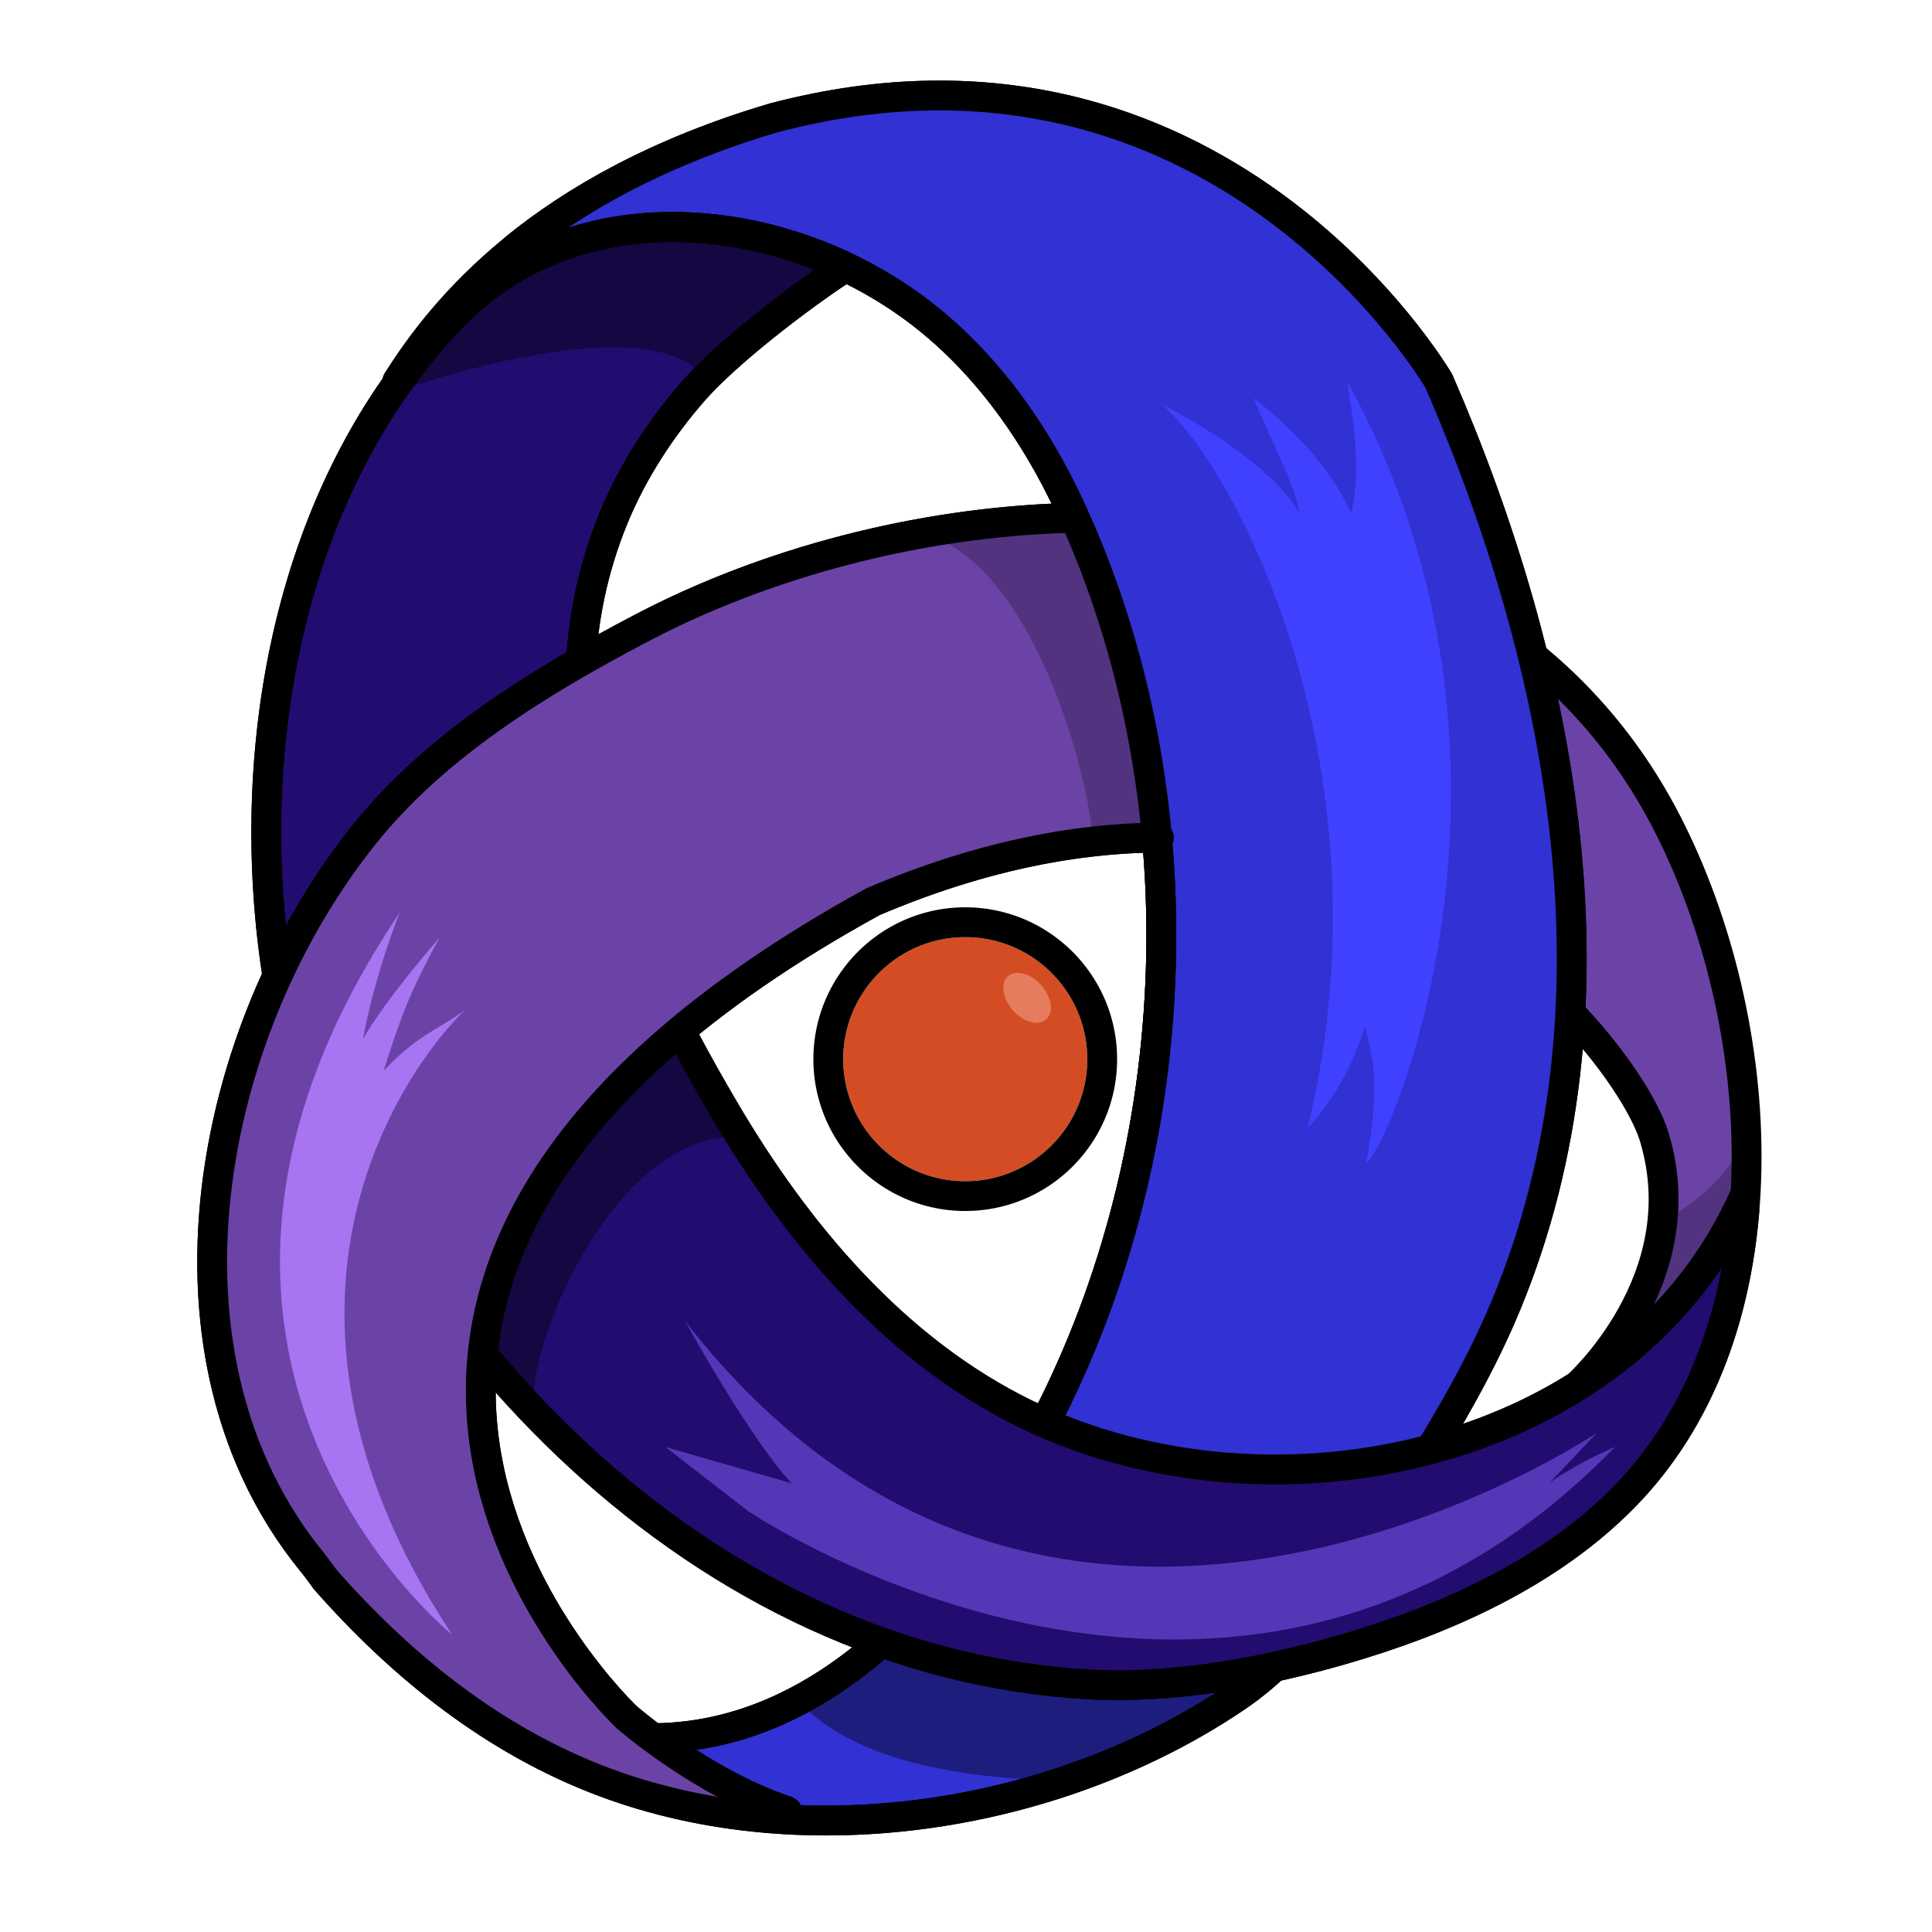 <?xml version="1.0" encoding="UTF-8" standalone="no"?><!DOCTYPE svg PUBLIC "-//W3C//DTD SVG 1.1//EN" "http://www.w3.org/Graphics/SVG/1.1/DTD/svg11.dtd"><svg width="100%" height="100%" viewBox="0 0 356 356" version="1.1" xmlns="http://www.w3.org/2000/svg" xmlns:xlink="http://www.w3.org/1999/xlink" xml:space="preserve" xmlns:serif="http://www.serif.com/" style="fill-rule:evenodd;clip-rule:evenodd;stroke-linecap:round;stroke-linejoin:round;stroke-miterlimit:1.5;"><g id="Final"><g><g id="Layer3"><path d="M89.568,249.802c0,0 -0.573,-33.377 36.556,-58.963c9.045,16.251 24.245,45.313 46.072,59.585c21.828,14.272 39.645,21.433 70.554,20.347c30.91,-1.086 53.342,-18.187 60.002,-24.688c6.66,-6.5 16.981,-17.889 19.086,-26.799c-1.643,14.994 0.261,53.371 -53.628,76.581c-53.889,23.21 -84.855,13.841 -113.343,4.21c-28.487,-9.631 -65.299,-50.273 -65.299,-50.273Z" style="fill:#220c6f;"/><path d="M51.117,179.709c0,0 -7.979,-43.94 7.225,-81.009c15.203,-37.07 33.713,-50.27 41.937,-52.725c8.223,-2.455 32.513,-9.404 55.367,3.06c-10.615,7.203 -43.39,24.798 -48.725,72.228c-18.882,14.025 -34.107,16.166 -55.804,58.446Z" style="fill:#220c6f;"/><path d="M95.638,46.738c0,0 44.669,-42.27 106.188,-24.38c61.519,17.89 73.092,72.976 75.602,80.917c2.511,7.941 31.343,86.785 -8.433,155.767c-2.018,3.499 -5.849,8.356 -5.849,8.356c0,0 -38.825,8.373 -69.435,-5.667c8.223,-18.579 20.466,-58.112 20.071,-82.022c-0.396,-23.909 -5.126,-64.428 -15.726,-85.077c-10.599,-20.65 -34.491,-53.909 -70.644,-52.811c-19.036,-1.765 -31.774,4.917 -31.774,4.917Z" style="fill:#3131d4;"/><path d="M120.186,320.294c0,0 20.933,14.591 28.412,15.165c7.479,0.574 54.799,-0.073 85.037,-27.933c-21.523,1.636 -43.236,5.347 -69.802,-5.024c-14.406,9.439 -30.26,18.666 -43.647,17.792" style="fill:#3131d4;"/><path d="M146.51,335.459c0,0 -60.787,-21.747 -57.416,-87.043c16.226,-70.776 95.274,-90.071 99.631,-91.412c12.006,-3.193 24.512,-2.716 24.512,-2.716c0,0 -4.816,-40.923 -15.561,-59.593c-19.558,0.73 -68.078,7.435 -108.582,38.919c-40.503,31.484 -50.445,78.786 -49.999,96.864c0.447,18.078 2.938,46.185 30.144,69.902c27.206,23.717 35.977,31.299 77.271,35.079Z" style="fill:#6b43a6;"/><path d="M283.925,123.039c0,0 8.937,37.853 5.945,63.571c8.31,10.195 29.608,23.896 6.864,62.809c13.725,-9.964 26.065,-21.475 25.05,-39.859c-2.993,-23.084 -6.194,-42.861 -19.965,-68.557c-12.179,-13.956 -17.894,-17.964 -17.894,-17.964Z" style="fill:#6b43a6;"/></g><g><path d="M51.271,180.801c-6.82,-42.016 1.703,-90.692 32.031,-122.373c22.373,-23.37 59.18,-20.095 84.017,-2.506c13.395,9.485 23.228,23.221 30.028,37.993c24.043,52.229 21.692,117.28 -4.791,168.205c-16.149,31.053 -43.983,64.099 -82.836,57.268c-6.873,-1.208 -17.666,-4.69 -23.765,-8.46c-6.841,-4.23 -13.656,-8.633 -19.673,-13.97c-41.601,-36.9 -30.718,-103.854 0.858,-143.219c13.327,-16.613 32.802,-28.441 51.278,-38.116c59.422,-31.114 153.989,-31.697 188.776,36.048c18.582,36.186 22.978,92.37 -7.691,123.913c-14.036,14.436 -33.622,23.063 -52.631,28.515c-14.254,4.089 -30.974,7.095 -45.9,6.288c-71.678,-3.878 -128.871,-64.209 -149.701,-129.586" style="fill:none;stroke:#000;stroke-width:5.5px;"/><path d="M73.204,70.218c8.168,-12.934 26.055,-35.676 69.345,-48.493c81.788,-21.58 122.579,48.493 122.579,48.493c22.845,52.529 35.084,115.242 12.48,170.031c-5.678,13.762 -13.729,26.62 -21.788,39.054c-7.917,12.215 -15.66,25.049 -27.979,33.391c-32.726,22.16 -79.127,29.67 -116.495,15.682c-20.25,-7.58 -37.275,-21.248 -51.433,-37.35" style="fill:none;stroke:#000;stroke-width:5.5px;"/><path d="M154.824,49.842c-7.736,5.079 -20.854,15.13 -26.992,22.13c-6.052,6.901 -11.306,14.992 -14.79,23.509c-15.456,37.784 0.967,75.822 20.308,108.813c13.394,22.847 31.444,44.462 55.67,56.275c45.127,22.005 111.071,8.359 132.54,-40.431" style="fill:none;stroke:#000;stroke-width:5.5px;"/><path d="M145,333.732c-15.655,-5.198 -29.496,-17.285 -29.496,-17.285c0,0 -84.256,-79.171 45.389,-150.316c90.409,-38.474 139.635,28.09 143.995,43.587c7.75,26.132 -14.278,45.703 -14.278,45.703" style="fill:none;stroke:#000;stroke-width:5.5px;"/></g><g><path d="M95.638,46.738c0,0 44.669,-42.27 106.188,-24.38c61.519,17.89 73.092,72.976 75.602,80.917c2.511,7.941 31.343,86.785 -8.433,155.767c-2.018,3.499 -5.849,8.356 -5.849,8.356c0,0 -38.825,8.373 -69.435,-5.667c8.223,-18.579 20.466,-58.112 20.071,-82.022c-0.396,-23.909 -5.126,-64.428 -15.726,-85.077c-10.599,-20.65 -34.491,-53.909 -70.644,-52.811c-19.036,-1.765 -31.774,4.917 -31.774,4.917Z" style="fill:#3131d4;"/><path d="M95.912,48.716c22,-12.12 50.816,-7.376 71.407,7.206c13.395,9.485 23.228,23.221 30.028,37.993c24.043,52.229 21.692,117.28 -4.791,168.205c-14.608,28.091 -38.779,57.812 -72.019,58.171" style="fill:none;stroke:#000;stroke-width:5.5px;"/><path d="M95.131,45.582c10.875,-8.789 26.053,-17.532 47.418,-23.857c81.788,-21.58 122.579,48.493 122.579,48.493c22.845,52.529 35.084,115.242 12.48,170.031c-5.678,13.762 -13.729,26.62 -21.788,39.054c-7.917,12.215 -15.66,25.049 -27.979,33.391c-22.92,15.52 -52.549,23.854 -81.084,22.65" style="fill:none;stroke:#000;stroke-width:5.5px;"/></g><g><path d="M89.568,249.802c0,0 -0.573,-33.377 36.556,-58.963c9.045,16.251 24.245,45.313 46.072,59.585c21.828,14.272 39.645,21.433 70.554,20.347c30.91,-1.086 53.342,-18.187 60.002,-24.688c6.66,-6.5 16.981,-17.889 19.086,-26.799c-1.643,14.994 0.261,53.371 -53.628,76.581c-53.889,23.21 -84.855,13.841 -113.343,4.21c-28.487,-9.631 -65.299,-50.273 -65.299,-50.273Z" style="fill:#220c6f;"/><path d="M321.425,223.132c-1.652,19.729 -8.357,38.501 -21.922,52.452c-14.036,14.436 -33.622,23.063 -52.631,28.515c-14.254,4.089 -30.974,7.095 -45.9,6.288c-71.678,-3.878 -128.871,-64.209 -149.701,-129.586c-6.82,-42.016 1.703,-90.692 32.031,-122.373c18.965,-19.81 48.301,-20.475 71.927,-9.504" style="fill:none;stroke:#000;stroke-width:5.5px;"/><path d="M154.824,49.842c-7.736,5.079 -20.854,15.13 -26.992,22.13c-6.052,6.901 -11.306,14.992 -14.79,23.509c-15.456,37.784 0.967,75.822 20.308,108.813c13.394,22.847 31.444,44.462 55.67,56.275c45.127,22.005 111.071,8.359 132.54,-40.431" style="fill:none;stroke:#000;stroke-width:5.5px;"/></g><g><path d="M146.51,335.459c0,0 -60.787,-21.747 -57.416,-87.043c16.226,-70.776 95.274,-90.071 99.631,-91.412c12.006,-3.193 24.512,-2.716 24.512,-2.716c0,0 -4.816,-40.923 -15.561,-59.593c-19.558,0.73 -68.078,7.435 -108.582,38.919c-40.503,31.484 -50.445,78.786 -49.999,96.864c0.447,18.078 2.938,46.185 30.144,69.902c27.206,23.717 35.977,31.299 77.271,35.079Z" style="fill:#6b43a6;"/><path d="M213.992,74.407c14.148,12.089 42.767,68.056 26.976,133.43c7.96,-8.487 10.495,-18.732 10.495,-18.732c1.91,6.992 2.681,11.952 0.291,25.1c3.548,-0.894 35.351,-73.445 -3.486,-143.927c1.942,12.745 2.09,17.064 0.728,24.417c-3.665,-8.576 -10.977,-15.827 -18.005,-21.37c3.134,7.915 7.34,15.055 8.505,21.37c-5.602,-10.319 -25.504,-20.288 -25.504,-20.288Z" style="fill:#4040ff;"/><path d="M146.48,335.332c-12.112,-0.538 -24.022,-2.796 -35.134,-6.956c-20.25,-7.58 -37.275,-21.248 -51.433,-37.35l-2.225,-2.982c-31.232,-38.009 -19.723,-97.934 9.452,-134.305c13.327,-16.613 32.802,-28.441 51.278,-38.116c22.766,-11.92 50.69,-19.359 78.434,-20.192" style="fill:none;stroke:#000;stroke-width:5.5px;"/><path d="M168.876,97.978c0,0 7.244,-4.075 29.303,-2.46c5.606,10.73 15.817,42.403 15.657,58.499c-4.966,-0.499 -2.411,-3.012 -12.683,-0.26c0.069,-7.246 -10.032,-51.121 -32.277,-55.779Z" style="fill-opacity:0.231;"/><path d="M145,333.732c-15.655,-5.198 -29.496,-17.285 -29.496,-17.285c0,0 -84.256,-79.171 45.389,-150.316c19.474,-8.287 37.037,-11.701 52.653,-11.802" style="fill:none;stroke:#000;stroke-width:5.5px;"/><path d="M95.912,48.716c22,-12.12 50.816,-7.376 71.407,7.206c13.395,9.485 23.228,23.221 30.028,37.993c24.043,52.229 21.692,117.28 -4.791,168.205" style="fill:none;stroke:#000;stroke-width:5.5px;"/></g></g><path d="M73.635,71.964c2.482,1.879 14.915,-38.668 63,-28.979c20.903,3.87 19.612,6.141 19.612,6.141c0,0 -14.7,7.437 -25.755,21.256c-10.018,-15.263 -56.857,1.582 -56.857,1.582Z" style="fill-opacity:0.404;"/><path d="M137.928,278.496c0,0 89.557,60.323 159.675,-11.886c-8.176,3.593 -12.086,6.643 -12.086,6.643l8.687,-9.193c0,0 -99.982,67.348 -168.045,-20.749c13.621,24.302 19.749,30.02 19.749,30.02l-23.302,-6.699l15.322,11.864Z" style="fill:#5337b7;"/><path d="M137.928,209.591c-26.068,-3.053 -43.532,45.323 -38.786,51.003c-5.272,-5.084 -10.28,-9.912 -10.28,-9.912c0,0 -2.425,-33.174 37.867,-60.545c5.854,13.106 6.208,11.206 11.199,19.454Z" style="fill-opacity:0.404;"/><path d="M146.742,312.882c0,0 9.695,-2.416 14.976,-10.563c12.765,3.671 36.282,13.782 71.451,5.044c-22.286,17.098 -36.317,20.549 -36.317,20.549c0,0 -36.327,1.477 -50.11,-15.03Z" style="fill-opacity:0.404;"/><path d="M304.955,225.871c0,0 15.478,-7.799 15.97,-17.162c0.874,2.99 0.73,9.429 0.913,12.253c-2.077,4.129 -9.192,18.348 -24.235,26.764c5.031,-10.543 7.434,-13.778 7.352,-21.855Z" style="fill-opacity:0.231;"/><path d="M83.302,301.204c0,0 -64.384,-51.752 -9.667,-133.007c-4.989,12.738 -6.742,23.247 -6.742,23.247c4.475,-7.742 14.11,-18.686 14.11,-18.686c-5.783,10.565 -7.324,15.204 -10.318,24.558c6.229,-6.602 9.64,-7.332 15.1,-11.26c-4.052,3.441 -46.523,48.315 -2.483,115.148Z" style="fill:#a774f2;"/><g><circle cx="177.863" cy="195.168" r="22.481" style="fill:#d44c23;"/><path d="M178.043,167.188l0.179,0.001l0.181,0.003l0.179,0.004l0.179,0.005l0.179,0.006l0.179,0.008l0.179,0.008l0.178,0.01l0.178,0.011l0.178,0.012l0.177,0.012l0.177,0.015l0.177,0.015l0.177,0.016l0.176,0.017l0.176,0.019l0.176,0.019l0.175,0.021l0.176,0.022l0.175,0.023l0.174,0.023l0.174,0.025l0.174,0.026l0.174,0.028l0.173,0.028l0.172,0.029l0.173,0.03l0.173,0.032l0.172,0.032l0.171,0.034l0.17,0.034l0.171,0.035l0.171,0.037l0.17,0.038l0.169,0.038l0.169,0.04l0.169,0.041l0.169,0.041l0.168,0.043l0.168,0.044l0.167,0.044l0.167,0.046l0.166,0.047l0.166,0.048l0.166,0.049l0.165,0.049l0.165,0.051l0.164,0.052l0.163,0.052l0.164,0.054l0.163,0.055l0.162,0.055l0.163,0.057l0.161,0.057l0.161,0.059l0.161,0.059l0.16,0.061l0.16,0.061l0.16,0.062l0.158,0.064l0.158,0.064l0.158,0.065l0.158,0.066l0.156,0.067l0.156,0.067l0.157,0.07l0.155,0.069l0.155,0.071l0.155,0.072l0.153,0.072l0.153,0.073l0.153,0.074l0.152,0.075l0.152,0.076l0.151,0.078l0.151,0.077l0.149,0.078l0.15,0.08l0.15,0.081l0.148,0.081l0.147,0.082l0.148,0.083l0.147,0.084l0.146,0.084l0.145,0.086l0.146,0.087l0.144,0.087l0.144,0.088l0.144,0.089l0.142,0.089l0.142,0.091l0.141,0.091l0.142,0.093l0.141,0.093l0.139,0.094l0.139,0.094l0.139,0.096l0.138,0.096l0.137,0.097l0.137,0.098l0.136,0.099l0.135,0.099l0.136,0.101l0.134,0.101l0.133,0.101l0.134,0.103l0.131,0.103l0.132,0.104l0.132,0.106l0.129,0.105l0.13,0.107l0.129,0.107l0.129,0.108l0.128,0.109l0.127,0.109l0.126,0.11l0.126,0.111l0.125,0.112l0.124,0.112l0.124,0.113l0.123,0.114l0.122,0.115l0.122,0.115l0.122,0.117l0.12,0.116l0.119,0.118l0.118,0.117l0.119,0.119l0.118,0.121l0.117,0.12l0.115,0.12l0.115,0.121l0.116,0.123l0.113,0.124l0.114,0.123l0.112,0.125l0.111,0.124l0.111,0.126l0.111,0.127l0.11,0.127l0.108,0.128l0.108,0.128l0.107,0.129l0.107,0.13l0.105,0.13l0.106,0.132l0.103,0.131l0.104,0.133l0.102,0.133l0.102,0.133l0.101,0.134l0.101,0.135l0.099,0.136l0.099,0.136l0.098,0.137l0.097,0.137l0.096,0.138l0.095,0.139l0.095,0.139l0.094,0.139l0.093,0.141l0.092,0.141l0.092,0.141l0.09,0.143l0.09,0.142l0.089,0.144l0.088,0.144l0.087,0.144l0.086,0.145l0.086,0.146l0.085,0.147l0.084,0.146l0.083,0.147l0.082,0.148l0.081,0.149l0.081,0.149l0.078,0.148l0.08,0.151l0.078,0.152l0.076,0.149l0.076,0.153l0.075,0.151l0.074,0.153l0.074,0.155l0.073,0.154l0.071,0.153l0.071,0.155l0.069,0.155l0.069,0.155l0.068,0.157l0.067,0.157l0.066,0.157l0.065,0.159l0.064,0.157l0.064,0.16l0.062,0.159l0.061,0.159l0.06,0.16l0.06,0.162l0.059,0.161l0.057,0.161l0.056,0.162l0.056,0.162l0.055,0.163l0.053,0.164l0.053,0.164l0.052,0.163l0.05,0.166l0.05,0.166l0.049,0.165l0.048,0.165l0.046,0.167l0.046,0.167l0.045,0.166l0.044,0.169l0.042,0.168l0.042,0.168l0.041,0.17l0.039,0.168l0.039,0.17l0.038,0.17l0.036,0.171l0.036,0.17l0.034,0.171l0.034,0.172l0.032,0.172l0.031,0.171l0.031,0.172l0.029,0.174l0.028,0.174l0.027,0.173l0.026,0.174l0.025,0.174l0.024,0.174l0.023,0.174l0.022,0.176l0.02,0.175l0.02,0.176l0.018,0.177l0.018,0.176l0.016,0.178l0.015,0.176l0.014,0.176l0.013,0.178l0.012,0.179l0.011,0.176l0.009,0.178l0.009,0.181l0.007,0.178l0.006,0.178l0.006,0.18l0.004,0.18l0.002,0.178l0.002,0.181l0.001,0.18l-0.001,0.18l-0.002,0.181l-0.002,0.178l-0.004,0.18l-0.006,0.181l-0.006,0.178l-0.007,0.177l-0.009,0.181l-0.009,0.179l-0.011,0.176l-0.012,0.178l-0.013,0.178l-0.014,0.176l-0.015,0.177l-0.016,0.177l-0.018,0.177l-0.018,0.176l-0.02,0.176l-0.02,0.176l-0.022,0.175l-0.023,0.174l-0.024,0.174l-0.025,0.175l-0.026,0.173l-0.027,0.173l-0.028,0.174l-0.029,0.174l-0.031,0.173l-0.031,0.17l-0.032,0.172l-0.034,0.172l-0.034,0.171l-0.036,0.17l-0.036,0.171l-0.038,0.171l-0.039,0.169l-0.039,0.168l-0.041,0.17l-0.042,0.168l-0.042,0.168l-0.044,0.169l-0.045,0.166l-0.046,0.167l-0.046,0.167l-0.048,0.165l-0.049,0.166l-0.05,0.165l-0.05,0.166l-0.052,0.164l-0.053,0.163l-0.054,0.164l-0.054,0.163l-0.056,0.162l-0.056,0.162l-0.057,0.161l-0.059,0.161l-0.06,0.162l-0.06,0.161l-0.061,0.159l-0.062,0.158l-0.064,0.16l-0.064,0.158l-0.065,0.158l-0.066,0.157l-0.067,0.157l-0.068,0.157l-0.069,0.155l-0.069,0.155l-0.071,0.155l-0.071,0.154l-0.073,0.154l-0.074,0.155l-0.074,0.152l-0.075,0.151l-0.076,0.153l-0.076,0.15l-0.078,0.151l-0.08,0.151l-0.078,0.148l-0.081,0.15l-0.081,0.148l-0.082,0.148l-0.083,0.148l-0.084,0.146l-0.085,0.146l-0.086,0.147l-0.086,0.144l-0.087,0.144l-0.088,0.144l-0.089,0.144l-0.09,0.143l-0.09,0.142l-0.092,0.141l-0.092,0.142l-0.093,0.14l-0.094,0.139l-0.095,0.14l-0.096,0.139l-0.096,0.137l-0.096,0.137l-0.098,0.138l-0.099,0.135l-0.099,0.136l-0.101,0.135l-0.101,0.135l-0.101,0.132l-0.103,0.133l-0.104,0.133l-0.103,0.131l-0.106,0.132l-0.105,0.13l-0.106,0.129l-0.108,0.13l-0.108,0.129l-0.108,0.127l-0.11,0.127l-0.111,0.127l-0.111,0.126l-0.111,0.124l-0.112,0.125l-0.114,0.124l-0.113,0.123l-0.116,0.123l-0.115,0.121l-0.115,0.121l-0.117,0.12l-0.118,0.12l-0.119,0.119l-0.118,0.118l-0.119,0.117l-0.121,0.117l-0.12,0.116l-0.122,0.115l-0.123,0.115l-0.123,0.114l-0.123,0.113l-0.125,0.112l-0.125,0.112l-0.126,0.112l-0.126,0.109l-0.127,0.109l-0.128,0.11l-0.129,0.108l-0.129,0.107l-0.13,0.106l-0.13,0.106l-0.131,0.105l-0.132,0.104l-0.131,0.103l-0.134,0.103l-0.133,0.102l-0.134,0.1l-0.136,0.101l-0.135,0.1l-0.136,0.098l-0.137,0.098l-0.137,0.097l-0.138,0.097l-0.139,0.095l-0.139,0.094l-0.139,0.094l-0.141,0.094l-0.141,0.092l-0.142,0.091l-0.142,0.091l-0.143,0.089l-0.143,0.09l-0.144,0.087l-0.144,0.087l-0.146,0.087l-0.145,0.086l-0.146,0.084l-0.147,0.084l-0.148,0.083l-0.147,0.082l-0.149,0.082l-0.149,0.08l-0.149,0.08l-0.15,0.078l-0.151,0.078l-0.151,0.077l-0.151,0.076l-0.153,0.075l-0.153,0.074l-0.153,0.074l-0.153,0.072l-0.155,0.071l-0.155,0.071l-0.155,0.07l-0.157,0.069l-0.156,0.067l-0.156,0.067l-0.158,0.067l-0.158,0.065l-0.158,0.064l-0.158,0.063l-0.16,0.062l-0.16,0.062l-0.16,0.06l-0.161,0.059l-0.161,0.059l-0.161,0.057l-0.163,0.057l-0.162,0.056l-0.163,0.054l-0.164,0.054l-0.163,0.052l-0.164,0.052l-0.165,0.051l-0.165,0.05l-0.166,0.049l-0.166,0.047l-0.167,0.047l-0.166,0.046l-0.167,0.044l-0.168,0.044l-0.168,0.043l-0.168,0.042l-0.17,0.04l-0.169,0.04l-0.169,0.039l-0.17,0.037l-0.171,0.037l-0.171,0.035l-0.17,0.035l-0.172,0.033l-0.171,0.033l-0.172,0.031l-0.174,0.03l-0.172,0.03l-0.173,0.028l-0.174,0.027l-0.174,0.026l-0.174,0.025l-0.175,0.024l-0.175,0.023l-0.174,0.021l-0.176,0.021l-0.176,0.019l-0.176,0.019l-0.177,0.017l-0.176,0.017l-0.176,0.015l-0.178,0.014l-0.177,0.013l-0.178,0.012l-0.178,0.01l-0.178,0.01l-0.179,0.008l-0.179,0.008l-0.179,0.006l-0.179,0.005l-0.179,0.004l-0.181,0.003l-0.18,0.002l-0.179,0l-0.18,0l-0.18,-0.002l-0.18,-0.003l-0.18,-0.004l-0.179,-0.005l-0.179,-0.006l-0.179,-0.008l-0.178,-0.008l-0.179,-0.01l-0.178,-0.01l-0.177,-0.012l-0.177,-0.013l-0.179,-0.014l-0.176,-0.015l-0.176,-0.017l-0.177,-0.017l-0.176,-0.019l-0.176,-0.019l-0.176,-0.021l-0.174,-0.021l-0.174,-0.023l-0.176,-0.024l-0.174,-0.025l-0.174,-0.026l-0.174,-0.027l-0.173,-0.029l-0.172,-0.029l-0.173,-0.03l-0.172,-0.031l-0.172,-0.033l-0.171,-0.033l-0.171,-0.035l-0.171,-0.035l-0.171,-0.037l-0.169,-0.037l-0.17,-0.039l-0.17,-0.04l-0.169,-0.04l-0.168,-0.042l-0.168,-0.043l-0.168,-0.044l-0.166,-0.044l-0.167,-0.046l-0.167,-0.047l-0.166,-0.047l-0.166,-0.049l-0.165,-0.05l-0.164,-0.051l-0.165,-0.051l-0.164,-0.053l-0.163,-0.054l-0.163,-0.054l-0.162,-0.056l-0.162,-0.056l-0.162,-0.058l-0.162,-0.059l-0.16,-0.059l-0.16,-0.06l-0.16,-0.062l-0.159,-0.062l-0.159,-0.063l-0.158,-0.064l-0.158,-0.066l-0.157,-0.066l-0.157,-0.066l-0.156,-0.068l-0.157,-0.069l-0.155,-0.07l-0.155,-0.071l-0.154,-0.071l-0.154,-0.073l-0.153,-0.073l-0.152,-0.074l-0.154,-0.075l-0.151,-0.076l-0.15,-0.077l-0.152,-0.078l-0.15,-0.079l-0.149,-0.079l-0.149,-0.08l-0.148,-0.082l-0.148,-0.082l-0.148,-0.083l-0.147,-0.084l-0.145,-0.084l-0.146,-0.086l-0.145,-0.086l-0.145,-0.088l-0.144,-0.087l-0.143,-0.089l-0.143,-0.091l-0.142,-0.09l-0.142,-0.091l-0.141,-0.093l-0.14,-0.092l-0.14,-0.095l-0.139,-0.094l-0.138,-0.095l-0.138,-0.097l-0.138,-0.097l-0.137,-0.098l-0.136,-0.098l-0.135,-0.1l-0.135,-0.1l-0.135,-0.101l-0.134,-0.103l-0.132,-0.102l-0.132,-0.103l-0.132,-0.104l-0.13,-0.105l-0.132,-0.106l-0.13,-0.107l-0.128,-0.106l-0.129,-0.108l-0.127,-0.109l-0.127,-0.109l-0.127,-0.111l-0.126,-0.111l-0.125,-0.111l-0.125,-0.113l-0.123,-0.113l-0.124,-0.114l-0.122,-0.115l-0.121,-0.114l-0.121,-0.117l-0.121,-0.117l-0.119,-0.117l-0.119,-0.118l-0.119,-0.12l-0.116,-0.119l-0.117,-0.119l-0.116,-0.122l-0.116,-0.122l-0.115,-0.123l-0.113,-0.122l-0.113,-0.123l-0.112,-0.125l-0.113,-0.126l-0.111,-0.125l-0.11,-0.127l-0.109,-0.127l-0.108,-0.127l-0.108,-0.129l-0.108,-0.13l-0.107,-0.129l-0.105,-0.131l-0.105,-0.13l-0.104,-0.132l-0.104,-0.133l-0.102,-0.132l-0.102,-0.134l-0.101,-0.134l-0.1,-0.134l-0.1,-0.137l-0.099,-0.136l-0.097,-0.136l-0.097,-0.137l-0.097,-0.139l-0.095,-0.138l-0.095,-0.139l-0.094,-0.141l-0.093,-0.14l-0.092,-0.141l-0.092,-0.141l-0.09,-0.142l-0.09,-0.143l-0.088,-0.143l-0.088,-0.144l-0.088,-0.145l-0.087,-0.145l-0.085,-0.146l-0.084,-0.145l-0.085,-0.148l-0.083,-0.148l-0.081,-0.146l-0.081,-0.148l-0.081,-0.151l-0.08,-0.149l-0.079,-0.15l-0.077,-0.15l-0.077,-0.152l-0.076,-0.152l-0.075,-0.151l-0.075,-0.153l-0.073,-0.153l-0.072,-0.154l-0.072,-0.155l-0.07,-0.155l-0.07,-0.155l-0.069,-0.156l-0.068,-0.156l-0.067,-0.157l-0.066,-0.157l-0.065,-0.158l-0.064,-0.158l-0.063,-0.158l-0.063,-0.162l-0.061,-0.158l-0.06,-0.16l-0.06,-0.161l-0.058,-0.161l-0.058,-0.162l-0.056,-0.162l-0.056,-0.163l-0.055,-0.163l-0.053,-0.162l-0.053,-0.164l-0.052,-0.166l-0.05,-0.164l-0.05,-0.165l-0.049,-0.165l-0.048,-0.166l-0.046,-0.167l-0.046,-0.165l-0.045,-0.169l-0.044,-0.168l-0.042,-0.168l-0.042,-0.168l-0.041,-0.17l-0.039,-0.168l-0.039,-0.169l-0.038,-0.171l-0.036,-0.169l-0.036,-0.172l-0.034,-0.171l-0.034,-0.172l-0.032,-0.172l-0.031,-0.172l-0.031,-0.172l-0.029,-0.173l-0.028,-0.173l-0.027,-0.174l-0.026,-0.173l-0.025,-0.174l-0.024,-0.175l-0.023,-0.175l-0.022,-0.176l-0.02,-0.174l-0.02,-0.176l-0.018,-0.176l-0.018,-0.177l-0.016,-0.176l-0.015,-0.177l-0.014,-0.178l-0.013,-0.177l-0.012,-0.177l-0.011,-0.179l-0.009,-0.179l-0.009,-0.177l-0.007,-0.179l-0.006,-0.18l-0.005,-0.178l-0.004,-0.179l-0.003,-0.181l-0.002,-0.18l-0.001,-0.18l0.001,-0.18l0.002,-0.18l0.003,-0.181l0.004,-0.179l0.005,-0.178l0.006,-0.179l0.007,-0.18l0.009,-0.177l0.009,-0.179l0.011,-0.179l0.012,-0.177l0.013,-0.177l0.014,-0.178l0.015,-0.177l0.016,-0.176l0.018,-0.176l0.018,-0.177l0.02,-0.176l0.02,-0.174l0.022,-0.175l0.023,-0.176l0.024,-0.175l0.025,-0.173l0.026,-0.174l0.027,-0.174l0.028,-0.173l0.029,-0.173l0.031,-0.172l0.031,-0.172l0.032,-0.172l0.034,-0.172l0.034,-0.171l0.036,-0.171l0.036,-0.17l0.038,-0.17l0.039,-0.17l0.039,-0.168l0.041,-0.17l0.042,-0.168l0.042,-0.168l0.044,-0.168l0.045,-0.168l0.046,-0.166l0.047,-0.167l0.047,-0.166l0.049,-0.164l0.05,-0.166l0.05,-0.164l0.052,-0.165l0.053,-0.165l0.053,-0.162l0.055,-0.162l0.056,-0.164l0.056,-0.162l0.058,-0.162l0.058,-0.161l0.06,-0.161l0.06,-0.159l0.061,-0.159l0.063,-0.161l0.063,-0.159l0.064,-0.157l0.065,-0.159l0.066,-0.157l0.067,-0.157l0.068,-0.156l0.069,-0.156l0.07,-0.155l0.07,-0.155l0.072,-0.155l0.072,-0.154l0.073,-0.152l0.075,-0.154l0.075,-0.151l0.076,-0.152l0.077,-0.151l0.077,-0.151l0.079,-0.15l0.08,-0.149l0.081,-0.15l0.081,-0.149l0.081,-0.146l0.083,-0.147l0.085,-0.148l0.084,-0.146l0.085,-0.145l0.087,-0.146l0.088,-0.145l0.088,-0.144l0.088,-0.143l0.09,-0.142l0.091,-0.143l0.091,-0.141l0.092,-0.14l0.093,-0.141l0.095,-0.141l0.094,-0.138l0.095,-0.138l0.097,-0.14l0.097,-0.137l0.097,-0.135l0.099,-0.137l0.1,-0.137l0.099,-0.133l0.102,-0.134l0.102,-0.135l0.103,-0.132l0.103,-0.133l0.104,-0.132l0.105,-0.13l0.105,-0.131l0.107,-0.13l0.108,-0.129l0.108,-0.129l0.108,-0.127l0.109,-0.127l0.11,-0.126l0.111,-0.126l0.113,-0.126l0.112,-0.124l0.113,-0.123l0.113,-0.123l0.115,-0.123l0.116,-0.122l0.116,-0.121l0.117,-0.12l0.116,-0.119l0.119,-0.119l0.119,-0.119l0.119,-0.117l0.12,-0.116l0.123,-0.118l0.121,-0.114l0.121,-0.114l0.124,-0.114l0.124,-0.114l0.124,-0.113l0.125,-0.111l0.126,-0.111l0.127,-0.11l0.127,-0.11l0.127,-0.108l0.129,-0.108l0.128,-0.107l0.13,-0.106l0.131,-0.107l0.131,-0.105l0.132,-0.104l0.132,-0.103l0.133,-0.102l0.133,-0.102l0.135,-0.102l0.135,-0.1l0.135,-0.099l0.136,-0.099l0.137,-0.098l0.138,-0.097l0.137,-0.096l0.139,-0.095l0.139,-0.095l0.14,-0.094l0.14,-0.093l0.142,-0.093l0.141,-0.091l0.142,-0.09l0.143,-0.09l0.143,-0.089l0.144,-0.088l0.145,-0.087l0.145,-0.087l0.146,-0.086l0.145,-0.084l0.148,-0.084l0.147,-0.083l0.148,-0.082l0.147,-0.081l0.15,-0.081l0.15,-0.079l0.149,-0.079l0.151,-0.078l0.151,-0.076l0.152,-0.077l0.153,-0.075l0.152,-0.074l0.153,-0.073l0.154,-0.073l0.154,-0.071l0.155,-0.071l0.155,-0.069l0.157,-0.069l0.156,-0.068l0.157,-0.067l0.157,-0.066l0.158,-0.065l0.158,-0.064l0.159,-0.064l0.159,-0.062l0.16,-0.061l0.16,-0.061l0.16,-0.059l0.162,-0.059l0.161,-0.057l0.163,-0.057l0.163,-0.055l0.162,-0.055l0.163,-0.054l0.164,-0.052l0.165,-0.052l0.164,-0.051l0.165,-0.049l0.166,-0.049l0.166,-0.048l0.166,-0.047l0.168,-0.046l0.167,-0.044l0.167,-0.044l0.168,-0.043l0.169,-0.041l0.168,-0.041l0.17,-0.04l0.17,-0.038l0.169,-0.038l0.171,-0.037l0.171,-0.035l0.171,-0.035l0.171,-0.033l0.172,-0.032l0.172,-0.032l0.173,-0.03l0.172,-0.029l0.173,-0.028l0.174,-0.028l0.174,-0.026l0.174,-0.025l0.175,-0.023l0.174,-0.023l0.176,-0.022l0.176,-0.021l0.175,-0.019l0.176,-0.019l0.176,-0.017l0.177,-0.016l0.177,-0.015l0.177,-0.015l0.178,-0.012l0.177,-0.012l0.178,-0.011l0.179,-0.01l0.178,-0.008l0.179,-0.008l0.179,-0.006l0.179,-0.005l0.18,-0.004l0.18,-0.003l0.179,-0.001l0.181,-0.001l0.18,0.001Zm-0.326,5.499l-0.145,0.002l-0.145,0.002l-0.144,0.003l-0.145,0.004l-0.144,0.006l-0.144,0.005l-0.144,0.007l-0.143,0.008l-0.143,0.009l-0.143,0.009l-0.143,0.011l-0.143,0.011l-0.142,0.012l-0.142,0.013l-0.142,0.014l-0.141,0.015l-0.141,0.016l-0.141,0.016l-0.141,0.018l-0.14,0.018l-0.141,0.019l-0.14,0.02l-0.139,0.021l-0.139,0.022l-0.14,0.023l-0.138,0.023l-0.139,0.024l-0.138,0.026l-0.138,0.026l-0.137,0.026l-0.138,0.028l-0.137,0.029l-0.136,0.029l-0.137,0.03l-0.136,0.031l-0.136,0.032l-0.135,0.033l-0.135,0.033l-0.135,0.034l-0.135,0.035l-0.134,0.036l-0.133,0.037l-0.134,0.037l-0.133,0.039l-0.133,0.039l-0.132,0.04l-0.133,0.04l-0.131,0.042l-0.132,0.042l-0.131,0.043l-0.131,0.044l-0.13,0.045l-0.13,0.045l-0.13,0.046l-0.129,0.047l-0.129,0.048l-0.128,0.048l-0.128,0.049l-0.128,0.05l-0.128,0.051l-0.127,0.052l-0.126,0.052l-0.127,0.053l-0.125,0.054l-0.126,0.054l-0.125,0.055l-0.125,0.056l-0.124,0.057l-0.124,0.057l-0.123,0.058l-0.123,0.059l-0.123,0.06l-0.122,0.06l-0.122,0.061l-0.121,0.062l-0.121,0.062l-0.121,0.064l-0.12,0.063l-0.12,0.065l-0.119,0.065l-0.119,0.066l-0.118,0.067l-0.118,0.067l-0.117,0.068l-0.117,0.069l-0.117,0.07l-0.116,0.07l-0.116,0.07l-0.115,0.072l-0.115,0.072l-0.114,0.073l-0.114,0.073l-0.113,0.074l-0.113,0.075l-0.112,0.076l-0.112,0.076l-0.111,0.076l-0.111,0.078l-0.111,0.078l-0.11,0.079l-0.109,0.079l-0.109,0.08l-0.109,0.081l-0.108,0.081l-0.107,0.082l-0.107,0.082l-0.106,0.083l-0.106,0.084l-0.106,0.085l-0.105,0.085l-0.104,0.085l-0.104,0.087l-0.103,0.086l-0.103,0.088l-0.102,0.088l-0.102,0.089l-0.101,0.089l-0.101,0.09l-0.1,0.09l-0.099,0.091l-0.099,0.092l-0.099,0.092l-0.098,0.093l-0.097,0.093l-0.097,0.094l-0.096,0.095l-0.096,0.095l-0.095,0.095l-0.094,0.097l-0.094,0.096l-0.094,0.098l-0.093,0.098l-0.092,0.098l-0.091,0.099l-0.091,0.1l-0.091,0.1l-0.09,0.1l-0.089,0.102l-0.089,0.101l-0.088,0.103l-0.087,0.102l-0.087,0.104l-0.086,0.104l-0.086,0.104l-0.085,0.105l-0.084,0.105l-0.084,0.106l-0.083,0.107l-0.083,0.106l-0.082,0.108l-0.081,0.108l-0.081,0.108l-0.08,0.109l-0.079,0.11l-0.079,0.11l-0.078,0.11l-0.077,0.111l-0.077,0.111l-0.076,0.112l-0.075,0.113l-0.075,0.113l-0.074,0.113l-0.074,0.114l-0.073,0.114l-0.072,0.115l-0.071,0.115l-0.071,0.116l-0.07,0.116l-0.069,0.116l-0.069,0.117l-0.068,0.118l-0.068,0.118l-0.066,0.118l-0.066,0.119l-0.066,0.119l-0.064,0.12l-0.064,0.12l-0.063,0.12l-0.063,0.121l-0.061,0.122l-0.061,0.121l-0.061,0.123l-0.059,0.122l-0.059,0.123l-0.058,0.124l-0.058,0.124l-0.056,0.124l-0.056,0.125l-0.055,0.125l-0.055,0.125l-0.054,0.126l-0.053,0.126l-0.052,0.127l-0.051,0.127l-0.051,0.127l-0.05,0.128l-0.049,0.128l-0.049,0.129l-0.047,0.129l-0.047,0.129l-0.047,0.13l-0.045,0.13l-0.045,0.13l-0.043,0.131l-0.043,0.131l-0.043,0.131l-0.041,0.132l-0.041,0.132l-0.04,0.133l-0.039,0.132l-0.038,0.134l-0.038,0.133l-0.036,0.134l-0.036,0.134l-0.035,0.135l-0.035,0.134l-0.033,0.135l-0.033,0.136l-0.031,0.136l-0.031,0.136l-0.031,0.136l-0.029,0.137l-0.028,0.137l-0.028,0.137l-0.027,0.138l-0.026,0.138l-0.025,0.138l-0.024,0.138l-0.024,0.139l-0.023,0.139l-0.021,0.139l-0.021,0.14l-0.02,0.14l-0.019,0.14l-0.019,0.141l-0.017,0.14l-0.017,0.141l-0.016,0.141l-0.014,0.142l-0.014,0.142l-0.013,0.142l-0.013,0.142l-0.011,0.142l-0.01,0.143l-0.01,0.143l-0.009,0.144l-0.007,0.143l-0.007,0.144l-0.006,0.144l-0.005,0.144l-0.004,0.144l-0.003,0.145l-0.003,0.145l-0.001,0.145l-0.001,0.145l0.001,0.145l0.001,0.146l0.003,0.144l0.003,0.145l0.004,0.144l0.005,0.145l0.006,0.144l0.007,0.143l0.007,0.144l0.009,0.143l0.01,0.143l0.01,0.143l0.011,0.142l0.013,0.143l0.013,0.142l0.014,0.141l0.014,0.142l0.016,0.141l0.017,0.141l0.017,0.141l0.019,0.14l0.019,0.14l0.02,0.14l0.021,0.14l0.021,0.139l0.023,0.139l0.024,0.139l0.024,0.139l0.025,0.138l0.026,0.138l0.027,0.137l0.028,0.137l0.028,0.137l0.029,0.137l0.031,0.137l0.031,0.136l0.031,0.135l0.033,0.136l0.033,0.135l0.035,0.135l0.035,0.134l0.036,0.134l0.036,0.134l0.038,0.134l0.038,0.133l0.039,0.133l0.04,0.132l0.041,0.132l0.041,0.132l0.043,0.131l0.043,0.132l0.043,0.13l0.045,0.131l0.045,0.13l0.047,0.129l0.047,0.13l0.047,0.128l0.049,0.129l0.049,0.128l0.05,0.128l0.051,0.127l0.051,0.127l0.052,0.127l0.053,0.126l0.054,0.126l0.055,0.126l0.055,0.125l0.056,0.124l0.056,0.125l0.058,0.124l0.058,0.123l0.059,0.123l0.059,0.123l0.061,0.122l0.061,0.122l0.061,0.121l0.063,0.121l0.063,0.121l0.064,0.12l0.064,0.119l0.066,0.12l0.066,0.118l0.066,0.119l0.068,0.118l0.068,0.117l0.069,0.117l0.069,0.117l0.07,0.116l0.071,0.115l0.071,0.116l0.072,0.114l0.073,0.115l0.074,0.113l0.074,0.114l0.075,0.113l0.075,0.112l0.076,0.112l0.077,0.111l0.077,0.111l0.078,0.111l0.079,0.11l0.079,0.109l0.08,0.109l0.081,0.108l0.081,0.108l0.082,0.108l0.083,0.107l0.083,0.106l0.084,0.106l0.084,0.106l0.085,0.104l0.086,0.105l0.086,0.104l0.087,0.103l0.087,0.103l0.088,0.102l0.089,0.102l0.089,0.101l0.09,0.101l0.091,0.1l0.091,0.099l0.091,0.099l0.092,0.099l0.093,0.098l0.094,0.097l0.094,0.097l0.094,0.096l0.095,0.096l0.096,0.095l0.096,0.094l0.097,0.094l0.097,0.093l0.098,0.093l0.099,0.092l0.099,0.092l0.099,0.091l0.1,0.091l0.101,0.089l0.101,0.09l0.102,0.088l0.102,0.088l0.103,0.088l0.103,0.087l0.104,0.086l0.104,0.086l0.105,0.085l0.106,0.084l0.106,0.084l0.106,0.083l0.107,0.082l0.107,0.082l0.108,0.082l0.109,0.08l0.109,0.08l0.109,0.08l0.11,0.078l0.111,0.078l0.111,0.078l0.111,0.077l0.112,0.076l0.112,0.075l0.113,0.075l0.113,0.074l0.114,0.073l0.114,0.073l0.115,0.072l0.115,0.072l0.116,0.071l0.116,0.07l0.117,0.069l0.117,0.069l0.117,0.068l0.118,0.067l0.118,0.067l0.119,0.066l0.119,0.065l0.12,0.065l0.12,0.064l0.121,0.063l0.121,0.062l0.121,0.062l0.122,0.061l0.122,0.06l0.123,0.06l0.123,0.059l0.123,0.058l0.124,0.057l0.124,0.057l0.125,0.056l0.125,0.055l0.126,0.055l0.125,0.053l0.127,0.053l0.126,0.053l0.127,0.051l0.128,0.051l0.128,0.05l0.128,0.049l0.128,0.048l0.129,0.048l0.129,0.047l0.13,0.046l0.13,0.046l0.13,0.044l0.131,0.044l0.131,0.043l0.132,0.042l0.131,0.042l0.133,0.041l0.132,0.039l0.133,0.04l0.133,0.038l0.134,0.037l0.133,0.037l0.134,0.036l0.135,0.035l0.135,0.034l0.135,0.034l0.135,0.032l0.136,0.032l0.136,0.031l0.137,0.03l0.136,0.03l0.137,0.028l0.138,0.028l0.137,0.027l0.138,0.026l0.138,0.025l0.139,0.024l0.138,0.024l0.14,0.022l0.139,0.022l0.139,0.021l0.14,0.02l0.141,0.019l0.14,0.018l0.141,0.018l0.141,0.017l0.141,0.015l0.141,0.015l0.142,0.014l0.142,0.013l0.142,0.012l0.143,0.012l0.143,0.01l0.143,0.01l0.143,0.008l0.143,0.008l0.144,0.007l0.144,0.006l0.144,0.005l0.145,0.004l0.144,0.003l0.145,0.002l0.145,0.002l0.146,0l0.145,0l0.145,-0.002l0.145,-0.002l0.144,-0.003l0.145,-0.004l0.144,-0.005l0.144,-0.006l0.144,-0.007l0.143,-0.008l0.143,-0.008l0.143,-0.01l0.143,-0.01l0.143,-0.012l0.142,-0.012l0.142,-0.013l0.142,-0.014l0.141,-0.015l0.142,-0.015l0.14,-0.017l0.141,-0.018l0.141,-0.018l0.14,-0.019l0.14,-0.02l0.139,-0.021l0.14,-0.022l0.139,-0.022l0.138,-0.024l0.139,-0.024l0.138,-0.025l0.138,-0.026l0.138,-0.027l0.137,-0.028l0.137,-0.028l0.137,-0.03l0.136,-0.03l0.136,-0.031l0.136,-0.032l0.135,-0.032l0.135,-0.034l0.135,-0.034l0.135,-0.035l0.134,-0.036l0.134,-0.037l0.133,-0.037l0.133,-0.038l0.133,-0.04l0.133,-0.039l0.132,-0.041l0.131,-0.042l0.132,-0.042l0.131,-0.043l0.131,-0.044l0.13,-0.044l0.13,-0.046l0.13,-0.046l0.129,-0.047l0.129,-0.048l0.128,-0.048l0.129,-0.049l0.127,-0.05l0.128,-0.051l0.127,-0.051l0.126,-0.053l0.127,-0.053l0.126,-0.053l0.125,-0.055l0.125,-0.055l0.125,-0.056l0.124,-0.057l0.124,-0.057l0.123,-0.058l0.123,-0.059l0.123,-0.06l0.122,-0.06l0.122,-0.061l0.121,-0.062l0.121,-0.062l0.121,-0.063l0.12,-0.064l0.12,-0.065l0.119,-0.065l0.119,-0.066l0.118,-0.067l0.118,-0.067l0.117,-0.068l0.118,-0.069l0.116,-0.069l0.116,-0.07l0.116,-0.071l0.115,-0.072l0.115,-0.072l0.114,-0.073l0.114,-0.073l0.113,-0.074l0.113,-0.075l0.112,-0.075l0.112,-0.076l0.112,-0.077l0.111,-0.078l0.11,-0.078l0.11,-0.078l0.109,-0.08l0.109,-0.08l0.109,-0.08l0.108,-0.082l0.107,-0.082l0.107,-0.082l0.107,-0.083l0.106,-0.084l0.105,-0.084l0.105,-0.085l0.104,-0.086l0.104,-0.086l0.103,-0.087l0.103,-0.088l0.102,-0.088l0.102,-0.088l0.101,-0.09l0.101,-0.089l0.1,-0.091l0.1,-0.091l0.099,-0.092l0.098,-0.092l0.098,-0.093l0.097,-0.093l0.097,-0.094l0.096,-0.094l0.096,-0.095l0.095,-0.096l0.095,-0.096l0.094,-0.097l0.093,-0.097l0.093,-0.098l0.092,-0.099l0.092,-0.099l0.091,-0.099l0.09,-0.1l0.09,-0.101l0.089,-0.101l0.089,-0.102l0.088,-0.102l0.087,-0.103l0.087,-0.103l0.086,-0.104l0.086,-0.105l0.085,-0.104l0.084,-0.106l0.084,-0.106l0.083,-0.106l0.083,-0.107l0.082,-0.108l0.081,-0.108l0.081,-0.108l0.08,-0.109l0.079,-0.109l0.079,-0.11l0.078,-0.111l0.077,-0.111l0.077,-0.111l0.076,-0.112l0.076,-0.112l0.074,-0.113l0.074,-0.114l0.074,-0.113l0.073,-0.115l0.072,-0.114l0.071,-0.116l0.071,-0.115l0.07,-0.116l0.07,-0.117l0.068,-0.117l0.068,-0.117l0.068,-0.118l0.066,-0.119l0.066,-0.118l0.066,-0.12l0.064,-0.119l0.064,-0.12l0.063,-0.121l0.063,-0.121l0.061,-0.121l0.062,-0.122l0.06,-0.122l0.059,-0.123l0.059,-0.123l0.058,-0.123l0.058,-0.124l0.057,-0.125l0.055,-0.124l0.056,-0.125l0.054,-0.126l0.054,-0.126l0.053,-0.126l0.052,-0.127l0.052,-0.127l0.05,-0.127l0.05,-0.128l0.049,-0.128l0.049,-0.129l0.048,-0.128l0.047,-0.13l0.046,-0.129l0.045,-0.13l0.045,-0.131l0.044,-0.13l0.043,-0.132l0.042,-0.131l0.041,-0.132l0.041,-0.132l0.04,-0.132l0.039,-0.133l0.038,-0.133l0.038,-0.134l0.036,-0.134l0.036,-0.134l0.035,-0.134l0.035,-0.135l0.033,-0.135l0.033,-0.136l0.032,-0.135l0.031,-0.136l0.03,-0.137l0.029,-0.137l0.029,-0.137l0.027,-0.137l0.027,-0.137l0.026,-0.138l0.025,-0.138l0.025,-0.139l0.023,-0.139l0.023,-0.139l0.021,-0.139l0.021,-0.14l0.02,-0.14l0.02,-0.14l0.018,-0.14l0.017,-0.141l0.017,-0.141l0.016,-0.141l0.015,-0.142l0.014,-0.141l0.013,-0.142l0.012,-0.143l0.011,-0.142l0.011,-0.143l0.009,-0.143l0.009,-0.143l0.007,-0.144l0.007,-0.143l0.006,-0.144l0.005,-0.145l0.004,-0.144l0.004,-0.145l0.002,-0.144l0.001,-0.146l0.001,-0.145l-0.001,-0.145l-0.001,-0.145l-0.002,-0.145l-0.004,-0.145l-0.004,-0.144l-0.005,-0.144l-0.006,-0.144l-0.007,-0.144l-0.007,-0.143l-0.009,-0.144l-0.009,-0.143l-0.011,-0.143l-0.011,-0.142l-0.012,-0.142l-0.013,-0.142l-0.014,-0.142l-0.015,-0.142l-0.016,-0.141l-0.017,-0.141l-0.017,-0.14l-0.018,-0.141l-0.02,-0.14l-0.02,-0.14l-0.021,-0.14l-0.021,-0.139l-0.023,-0.139l-0.023,-0.139l-0.025,-0.138l-0.025,-0.138l-0.026,-0.138l-0.027,-0.138l-0.027,-0.137l-0.029,-0.137l-0.029,-0.137l-0.03,-0.136l-0.031,-0.136l-0.032,-0.136l-0.033,-0.136l-0.033,-0.135l-0.035,-0.134l-0.035,-0.135l-0.036,-0.134l-0.036,-0.134l-0.038,-0.133l-0.038,-0.134l-0.039,-0.132l-0.04,-0.133l-0.041,-0.132l-0.041,-0.132l-0.042,-0.131l-0.043,-0.131l-0.044,-0.131l-0.045,-0.13l-0.045,-0.13l-0.046,-0.13l-0.047,-0.129l-0.048,-0.129l-0.049,-0.129l-0.049,-0.128l-0.05,-0.128l-0.05,-0.127l-0.052,-0.127l-0.052,-0.127l-0.053,-0.126l-0.054,-0.126l-0.054,-0.125l-0.056,-0.125l-0.055,-0.125l-0.057,-0.124l-0.058,-0.124l-0.058,-0.124l-0.059,-0.123l-0.059,-0.122l-0.06,-0.123l-0.062,-0.121l-0.061,-0.122l-0.063,-0.121l-0.063,-0.12l-0.064,-0.12l-0.064,-0.12l-0.066,-0.119l-0.066,-0.119l-0.066,-0.118l-0.068,-0.118l-0.068,-0.118l-0.068,-0.117l-0.07,-0.116l-0.07,-0.116l-0.071,-0.116l-0.071,-0.115l-0.072,-0.115l-0.073,-0.114l-0.074,-0.114l-0.074,-0.113l-0.074,-0.113l-0.076,-0.113l-0.076,-0.112l-0.077,-0.111l-0.077,-0.111l-0.078,-0.11l-0.079,-0.11l-0.079,-0.11l-0.08,-0.109l-0.081,-0.108l-0.081,-0.108l-0.082,-0.108l-0.083,-0.106l-0.083,-0.107l-0.084,-0.106l-0.084,-0.105l-0.085,-0.105l-0.086,-0.104l-0.086,-0.104l-0.087,-0.104l-0.087,-0.102l-0.088,-0.103l-0.089,-0.101l-0.089,-0.102l-0.09,-0.1l-0.09,-0.1l-0.091,-0.1l-0.092,-0.099l-0.092,-0.098l-0.093,-0.098l-0.093,-0.098l-0.094,-0.096l-0.095,-0.097l-0.095,-0.095l-0.096,-0.095l-0.096,-0.095l-0.097,-0.094l-0.097,-0.093l-0.098,-0.093l-0.098,-0.092l-0.099,-0.092l-0.1,-0.091l-0.1,-0.09l-0.101,-0.09l-0.101,-0.089l-0.102,-0.089l-0.102,-0.088l-0.103,-0.088l-0.103,-0.086l-0.104,-0.087l-0.104,-0.085l-0.105,-0.085l-0.105,-0.085l-0.106,-0.084l-0.107,-0.083l-0.107,-0.082l-0.107,-0.082l-0.108,-0.081l-0.109,-0.081l-0.109,-0.08l-0.109,-0.079l-0.11,-0.079l-0.11,-0.078l-0.111,-0.078l-0.112,-0.076l-0.112,-0.076l-0.112,-0.076l-0.113,-0.075l-0.113,-0.074l-0.114,-0.073l-0.114,-0.073l-0.115,-0.072l-0.115,-0.072l-0.116,-0.07l-0.116,-0.07l-0.116,-0.07l-0.118,-0.069l-0.117,-0.068l-0.118,-0.067l-0.118,-0.067l-0.119,-0.066l-0.119,-0.065l-0.12,-0.065l-0.12,-0.063l-0.121,-0.064l-0.121,-0.062l-0.121,-0.062l-0.122,-0.061l-0.122,-0.06l-0.123,-0.06l-0.123,-0.059l-0.123,-0.058l-0.124,-0.057l-0.124,-0.057l-0.125,-0.056l-0.125,-0.055l-0.125,-0.054l-0.126,-0.054l-0.127,-0.053l-0.126,-0.052l-0.127,-0.052l-0.128,-0.051l-0.127,-0.05l-0.129,-0.049l-0.128,-0.048l-0.129,-0.048l-0.129,-0.047l-0.13,-0.046l-0.13,-0.045l-0.13,-0.045l-0.131,-0.044l-0.131,-0.043l-0.132,-0.042l-0.131,-0.042l-0.132,-0.04l-0.133,-0.04l-0.133,-0.039l-0.133,-0.039l-0.133,-0.037l-0.134,-0.037l-0.134,-0.036l-0.135,-0.035l-0.135,-0.034l-0.135,-0.033l-0.135,-0.033l-0.136,-0.032l-0.136,-0.031l-0.136,-0.03l-0.137,-0.029l-0.137,-0.029l-0.137,-0.028l-0.138,-0.026l-0.138,-0.026l-0.138,-0.026l-0.139,-0.024l-0.138,-0.023l-0.139,-0.023l-0.14,-0.022l-0.139,-0.021l-0.14,-0.02l-0.14,-0.019l-0.141,-0.018l-0.141,-0.018l-0.14,-0.016l-0.142,-0.016l-0.141,-0.015l-0.142,-0.014l-0.142,-0.013l-0.142,-0.012l-0.143,-0.011l-0.143,-0.011l-0.143,-0.009l-0.143,-0.009l-0.143,-0.008l-0.144,-0.007l-0.144,-0.005l-0.144,-0.006l-0.145,-0.004l-0.144,-0.003l-0.145,-0.002l-0.145,-0.002l-0.145,0l-0.146,0Z"/><path d="M185.733,179.897c1.443,-1.282 4.193,-0.546 6.138,1.643c1.945,2.189 2.353,5.007 0.91,6.289c-1.442,1.282 -4.193,0.545 -6.138,-1.644c-1.945,-2.189 -2.352,-5.007 -0.91,-6.288Z" style="fill:#e57c5d;"/></g><rect x="0" y="0" width="355.725" height="355.725" style="fill:none;"/></g></svg>